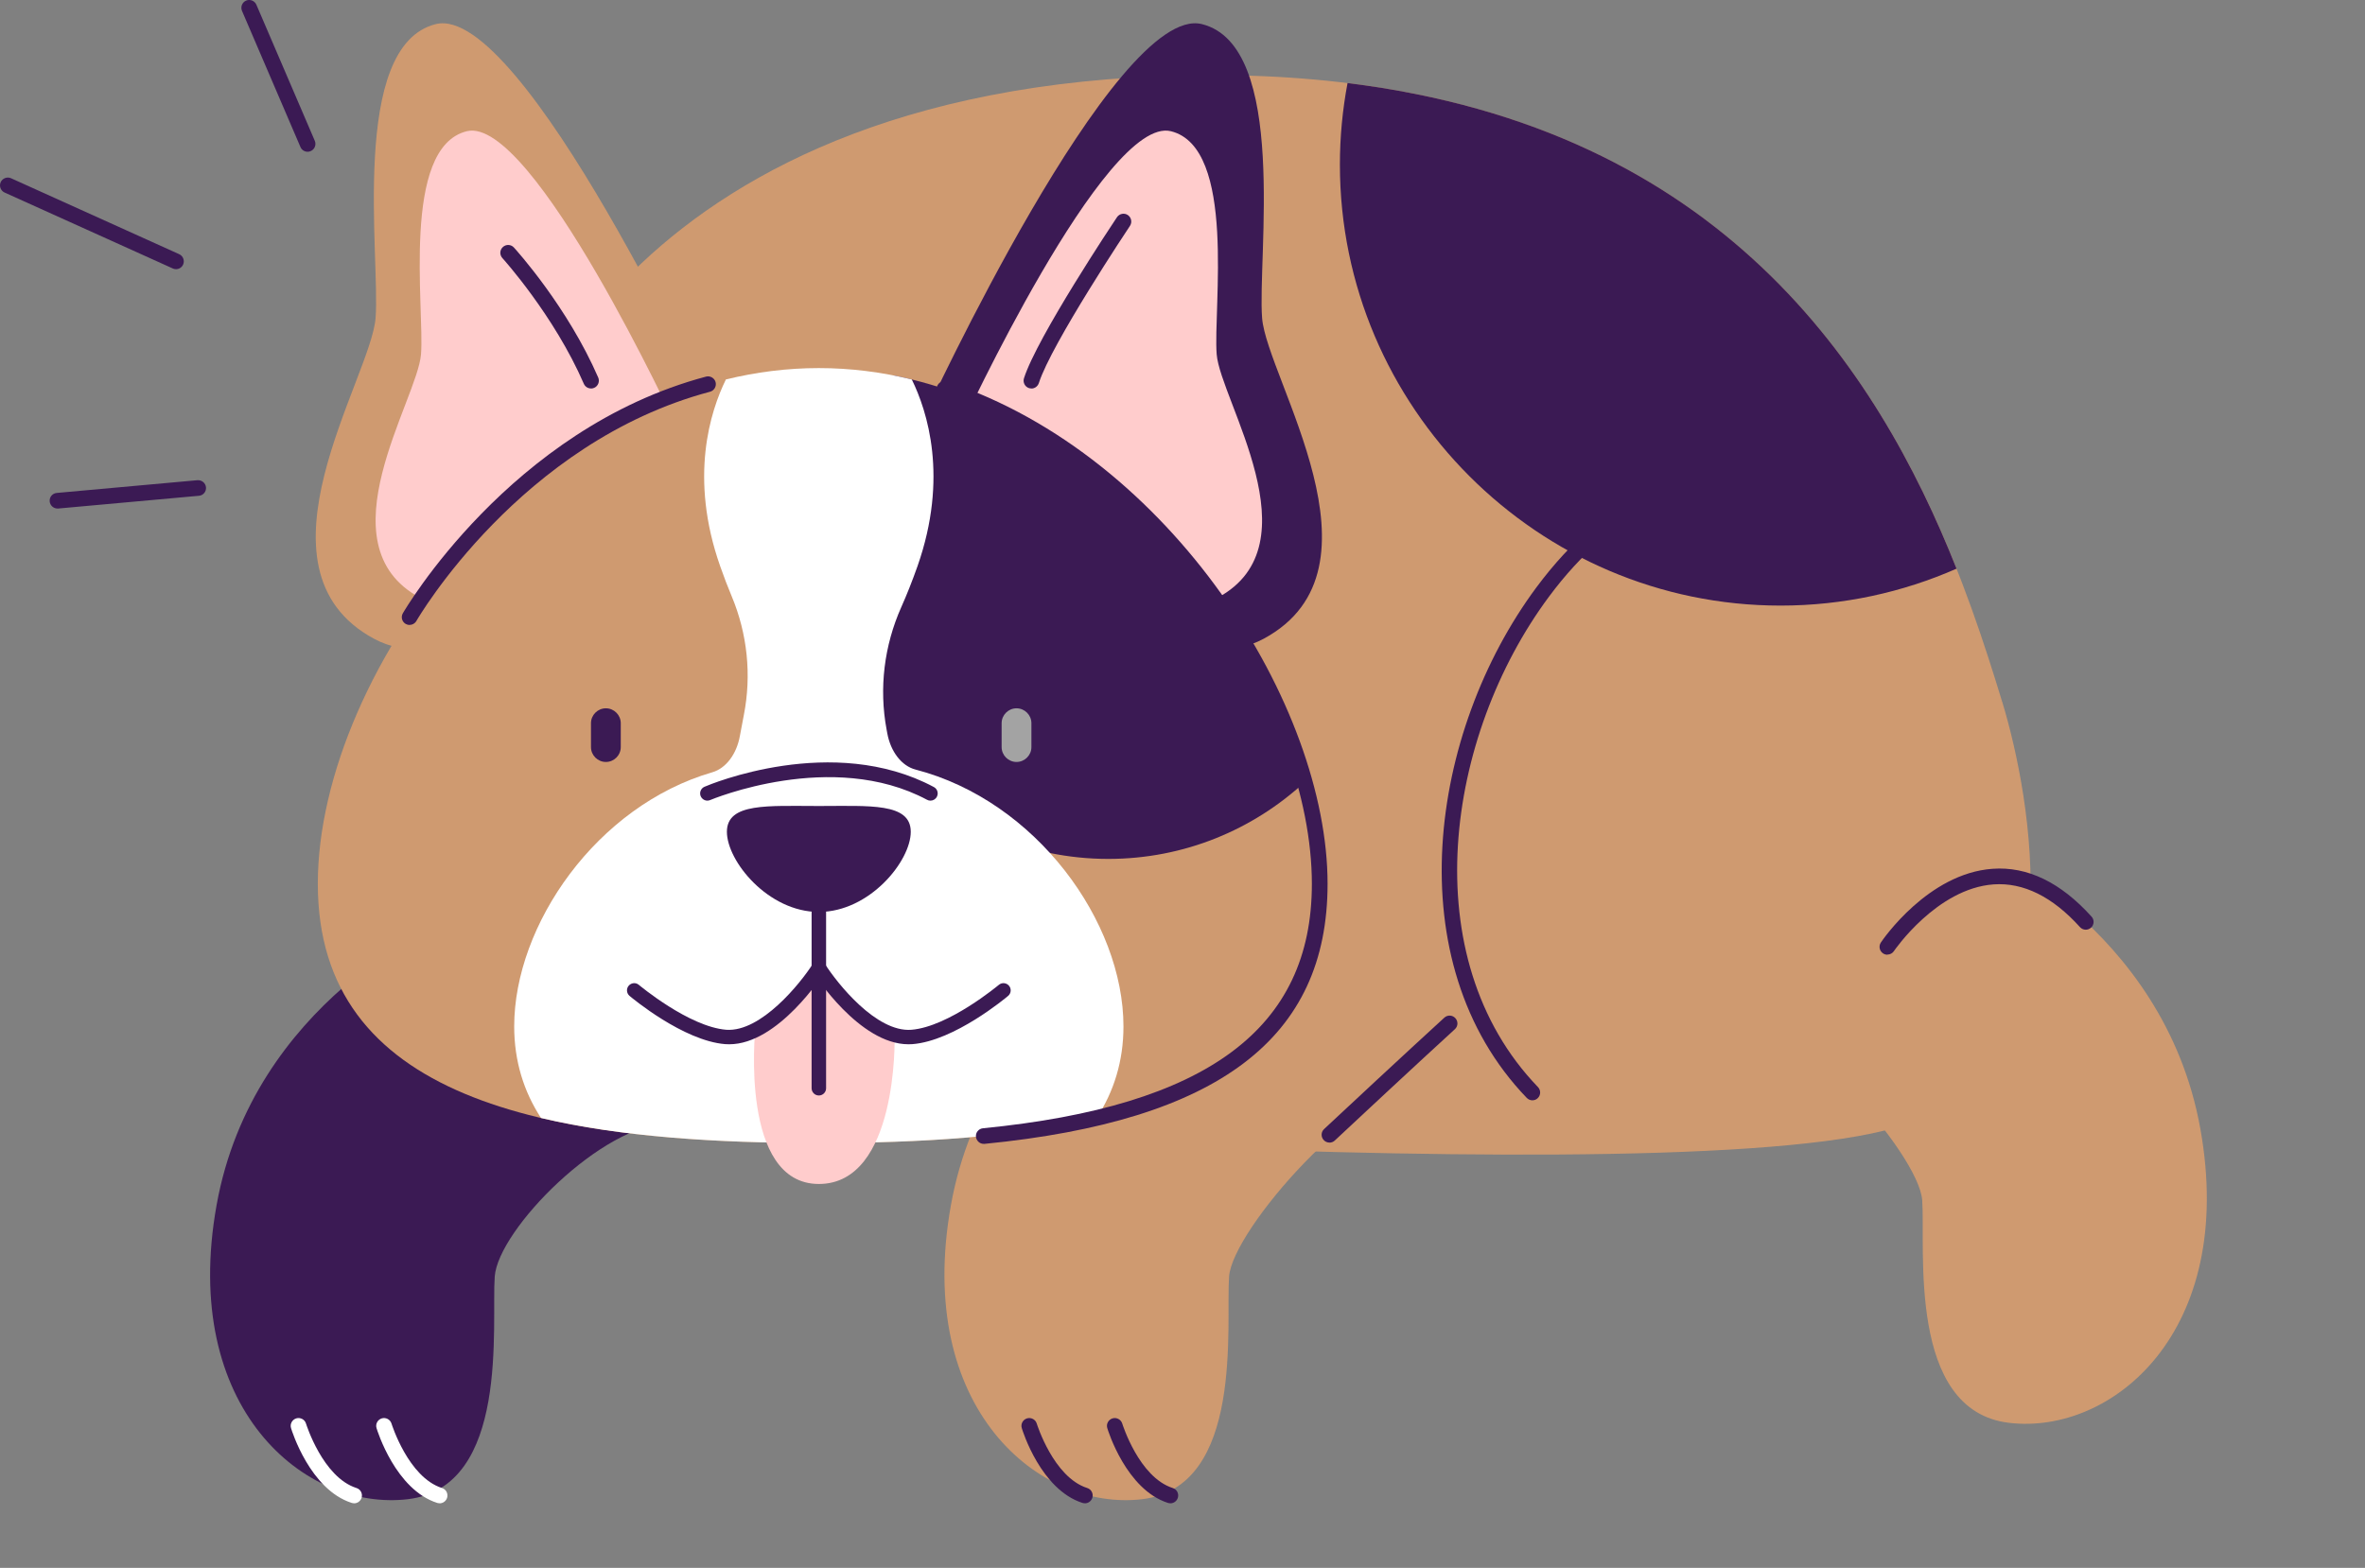 <svg width="190" height="126" viewBox="0 0 190 126" fill="none" xmlns="http://www.w3.org/2000/svg">
<rect x="0" y="0" width="190" height="126" fill="#808080" stroke="none"/>
<g clip-path="url(#clip0_952_17430)">
<path d="M158.619 67.957C158.619 67.957 173.842 74.36 176.773 90.715C179.705 107.07 169.649 115.318 161.409 114.343C153.17 113.363 154.704 100.226 154.426 96.448C154.149 92.675 143.881 81.002 138.508 81.002L158.619 67.957Z" fill="#CF9A70"/>
<path d="M160.845 56.382C155.238 37.915 143.463 6.027 97.426 6.038C49.681 6.049 41.502 36.222 41.502 36.222L58.497 39.227L51.001 89.713C51.001 89.713 142.593 96.633 154.531 89.713C166.468 82.793 163.265 64.342 160.85 56.382H160.845Z" fill="#CF9A70"/>
<path d="M123.107 88.423C122.944 88.423 122.78 88.357 122.655 88.227C112.17 77.332 114.818 58.816 123.428 47.209C129.122 39.532 136.04 36.75 141.929 39.771C142.239 39.929 142.359 40.31 142.201 40.621C142.044 40.931 141.663 41.051 141.353 40.893C136.056 38.176 129.731 40.817 124.434 47.96C116.135 59.148 113.535 76.946 123.558 87.361C123.797 87.611 123.792 88.009 123.542 88.248C123.422 88.368 123.265 88.423 123.107 88.423Z" fill="#3B1A54"/>
<path d="M35.553 74.093C35.553 74.093 20.33 80.496 17.399 96.851C14.467 113.206 24.523 121.454 32.763 120.479C41.002 119.499 39.468 106.362 39.746 102.584C40.023 98.811 48.409 90.279 53.782 90.279C59.156 90.279 35.553 74.088 35.553 74.088V74.093Z" fill="#3B1A54"/>
<path d="M28.45 120.806C28.385 120.806 28.325 120.795 28.26 120.779C24.91 119.712 23.442 114.97 23.382 114.768C23.278 114.436 23.469 114.088 23.8 113.984C24.132 113.886 24.486 114.071 24.584 114.403C24.6 114.447 25.927 118.715 28.641 119.581C28.973 119.685 29.152 120.038 29.049 120.37C28.962 120.637 28.717 120.811 28.45 120.811V120.806Z" fill="white"/>
<path d="M35.319 120.806C35.254 120.806 35.194 120.795 35.129 120.779C31.779 119.712 30.311 114.97 30.251 114.768C30.148 114.436 30.338 114.088 30.67 113.984C31.001 113.886 31.349 114.071 31.453 114.403C31.469 114.447 32.796 118.715 35.51 119.581C35.842 119.685 36.021 120.038 35.918 120.37C35.831 120.637 35.586 120.811 35.319 120.811V120.806Z" fill="white"/>
<path d="M94.549 74.093C94.549 74.093 79.326 80.496 76.395 96.851C73.463 113.206 83.519 121.454 91.759 120.479C99.998 119.499 98.464 106.362 98.742 102.584C99.019 98.811 109.287 87.138 114.66 87.138L94.549 74.093Z" fill="#CF9A70"/>
<path d="M87.157 120.806C87.092 120.806 87.032 120.795 86.967 120.779C83.617 119.712 82.148 114.97 82.089 114.768C81.985 114.436 82.176 114.088 82.507 113.984C82.839 113.886 83.193 114.071 83.291 114.403C83.307 114.447 84.634 118.715 87.348 119.581C87.68 119.685 87.859 120.038 87.756 120.37C87.669 120.637 87.424 120.811 87.157 120.811V120.806Z" fill="#3B1A54"/>
<path d="M94.026 120.806C93.961 120.806 93.901 120.795 93.836 120.779C90.486 119.712 89.018 114.97 88.958 114.768C88.855 114.436 89.045 114.088 89.377 113.984C89.708 113.886 90.056 114.071 90.16 114.403C90.176 114.447 91.503 118.715 94.217 119.581C94.549 119.685 94.728 120.038 94.625 120.37C94.538 120.637 94.293 120.811 94.026 120.811V120.806Z" fill="#3B1A54"/>
<path d="M57.257 33.314C57.257 33.314 41.969 0.196 35.008 1.938C28.041 3.68 30.559 20.727 30.173 25.567C29.787 30.407 19.644 45.711 30.037 51.325C40.43 56.943 57.262 33.314 57.262 33.314H57.257Z" fill="#CF9A70"/>
<path d="M54.375 34.349C54.375 34.349 42.78 9.223 37.494 10.546C32.207 11.869 34.116 24.799 33.823 28.474C33.529 32.149 25.834 43.757 33.719 48.02C41.605 52.283 54.375 34.354 54.375 34.354V34.349Z" fill="#FFCCCC"/>
<path d="M74.312 33.314C74.312 33.314 89.594 0.196 96.561 1.938C103.528 3.68 101.01 20.727 101.396 25.567C101.782 30.407 111.925 45.711 101.532 51.325C91.139 56.943 74.307 33.314 74.307 33.314H74.312Z" fill="#3B1A54"/>
<path d="M77.193 34.349C77.193 34.349 88.788 9.223 94.075 10.546C99.361 11.869 97.452 24.799 97.746 28.474C98.039 32.149 105.735 43.757 97.849 48.02C89.963 52.283 77.193 34.354 77.193 34.354V34.349Z" fill="#FFCCCC"/>
<path d="M106.023 71.022C106.023 88.221 88.005 91.858 65.778 91.858C43.551 91.858 25.533 88.221 25.533 71.022C25.533 53.824 43.556 29.58 65.784 29.58C88.011 29.58 106.029 53.824 106.029 71.022H106.023Z" fill="#CF9A70"/>
<path d="M71.757 30.168C68.042 34.294 65.785 39.755 65.785 45.744C65.785 58.604 76.2 69.024 89.04 69.024C95.137 69.024 100.684 66.672 104.834 62.834C100.94 48.738 87.92 33.325 71.762 30.168H71.757Z" fill="#3B1A54"/>
<path d="M48.675 61.233C49.333 61.233 49.871 60.694 49.871 60.036V58.119C49.871 57.46 49.333 56.921 48.675 56.921C48.017 56.921 47.478 57.46 47.478 58.119V60.036C47.478 60.694 48.017 61.233 48.675 61.233Z" fill="#3B1A54"/>
<path d="M81.665 61.233C82.323 61.233 82.862 60.694 82.862 60.036V58.119C82.862 57.46 82.323 56.921 81.665 56.921C81.007 56.921 80.469 57.46 80.469 58.119V60.036C80.469 60.694 81.007 61.233 81.665 61.233Z" fill="#A3A3A3"/>
<path d="M73.55 61.843C72.441 61.555 71.554 60.417 71.282 58.925C71.266 58.827 71.244 58.729 71.228 58.631C70.608 55.304 71.032 51.88 72.408 48.788C72.849 47.802 73.284 46.708 73.713 45.494C76.215 38.356 74.496 33.031 73.251 30.494C70.831 29.901 68.335 29.58 65.784 29.58C63.233 29.58 60.737 29.901 58.317 30.494C57.071 33.037 55.347 38.356 57.855 45.494C58.159 46.365 58.469 47.17 58.785 47.922C60.046 50.938 60.389 54.259 59.758 57.466C59.638 58.07 59.535 58.631 59.443 59.132C59.181 60.602 58.322 61.745 57.229 62.061C47.935 64.756 41.31 74.327 41.31 82.488C41.31 85.27 42.083 87.731 43.464 89.844C49.849 91.357 57.528 91.858 65.784 91.858C74.04 91.858 81.719 91.357 88.103 89.844C89.485 87.731 90.257 85.27 90.257 82.488C90.257 74.093 83.258 64.364 73.55 61.843Z" fill="white"/>
<path d="M73.169 66.846C73.169 69.198 69.863 73.287 65.784 73.287C61.705 73.287 58.398 69.198 58.398 66.846C58.398 64.494 61.705 64.772 65.784 64.772C69.863 64.772 73.169 64.494 73.169 66.846Z" fill="#3B1A54"/>
<path d="M74.747 64.342C74.655 64.342 74.562 64.32 74.475 64.271C66.84 60.188 57.154 64.255 57.056 64.293C56.762 64.424 56.425 64.282 56.294 63.988C56.169 63.694 56.305 63.351 56.599 63.226C57.012 63.046 66.889 58.898 75.025 63.248C75.308 63.4 75.416 63.748 75.264 64.032C75.161 64.228 74.96 64.342 74.753 64.342H74.747Z" fill="#3B1A54"/>
<path d="M106.808 91.82C106.639 91.82 106.471 91.755 106.346 91.618C106.106 91.363 106.123 90.965 106.378 90.731C112.665 84.856 116.037 81.78 116.037 81.78C116.293 81.546 116.69 81.563 116.923 81.824C117.157 82.08 117.141 82.477 116.88 82.711C116.88 82.711 113.508 85.787 107.232 91.657C107.112 91.771 106.955 91.825 106.802 91.825L106.808 91.82Z" fill="#3B1A54"/>
<path d="M151.631 76.723C151.511 76.723 151.386 76.69 151.277 76.614C150.989 76.418 150.913 76.026 151.109 75.737C151.261 75.509 154.899 70.189 160.071 69.819C162.878 69.612 165.553 70.913 168.033 73.663C168.267 73.919 168.245 74.322 167.99 74.55C167.729 74.784 167.337 74.763 167.103 74.507C164.895 72.057 162.551 70.903 160.164 71.071C155.595 71.398 152.186 76.385 152.153 76.434C152.033 76.614 151.832 76.712 151.631 76.712V76.723Z" fill="#3B1A54"/>
<path d="M108.259 6.675C107.857 8.804 107.645 10.992 107.645 13.23C107.645 32.721 123.574 48.667 143.044 48.667C148.064 48.667 152.849 47.606 157.184 45.7C150.788 29.552 138.301 10.382 108.259 6.675Z" fill="#3B1A54"/>
<path d="M47.479 31.218C47.234 31.218 47.006 31.077 46.902 30.837C44.52 25.344 40.398 20.781 40.36 20.738C40.126 20.482 40.142 20.084 40.403 19.85C40.659 19.616 41.056 19.633 41.29 19.894C41.464 20.084 45.592 24.652 48.061 30.342C48.197 30.657 48.05 31.033 47.734 31.169C47.653 31.202 47.566 31.224 47.484 31.224L47.479 31.218Z" fill="#3B1A54"/>
<path d="M82.862 31.218C82.796 31.218 82.737 31.207 82.671 31.191C82.34 31.087 82.16 30.728 82.263 30.401C83.313 27.097 89.475 17.841 89.736 17.455C89.932 17.166 90.323 17.09 90.606 17.28C90.894 17.477 90.971 17.863 90.78 18.152C90.715 18.244 84.455 27.647 83.46 30.783C83.373 31.049 83.128 31.224 82.862 31.224V31.218Z" fill="#3B1A54"/>
<path d="M32.908 50.225C32.804 50.225 32.696 50.197 32.598 50.143C32.293 49.969 32.19 49.588 32.364 49.283C32.451 49.136 40.978 34.458 56.723 30.265C57.055 30.178 57.403 30.38 57.49 30.712C57.577 31.044 57.375 31.392 57.044 31.48C41.8 35.536 33.533 49.756 33.451 49.903C33.337 50.105 33.125 50.219 32.908 50.219V50.225Z" fill="#3B1A54"/>
<path d="M4.617 40.866C4.296 40.866 4.024 40.621 3.991 40.294C3.958 39.946 4.214 39.641 4.562 39.614L15.863 38.59C16.211 38.568 16.516 38.813 16.549 39.162C16.581 39.51 16.326 39.815 15.978 39.842L4.676 40.866C4.676 40.866 4.638 40.866 4.617 40.866Z" fill="#3B1A54"/>
<path d="M14.141 21.631C14.054 21.631 13.967 21.614 13.885 21.576L0.37 15.473C0.055 15.331 -0.087 14.956 0.055 14.64C0.196 14.324 0.577 14.183 0.887 14.324L14.396 20.427C14.712 20.569 14.853 20.945 14.712 21.26C14.608 21.494 14.38 21.631 14.141 21.631Z" fill="#3B1A54"/>
<path d="M24.713 12.196C24.468 12.196 24.24 12.054 24.137 11.815L19.443 0.877C19.307 0.555 19.454 0.185 19.77 0.049C20.085 -0.087 20.46 0.06 20.596 0.376L25.29 11.314C25.426 11.635 25.279 12.005 24.963 12.141C24.882 12.179 24.8 12.196 24.713 12.196Z" fill="#3B1A54"/>
<path d="M60.673 82.788C60.673 82.788 59.416 95.147 65.785 95.147C72.153 95.147 71.871 83.343 71.871 83.343L65.785 78.786L60.673 82.788Z" fill="#FFCCCC"/>
<path d="M58.583 83.92C58.475 83.92 58.366 83.92 58.257 83.909C54.885 83.637 50.752 80.18 50.578 80.033C50.333 79.826 50.301 79.456 50.507 79.216C50.714 78.971 51.084 78.938 51.323 79.145C51.367 79.178 55.347 82.515 58.35 82.755C61.145 82.951 64.31 79.015 65.295 77.468C65.469 77.196 65.822 77.12 66.094 77.289C66.366 77.463 66.442 77.822 66.273 78.089C66.116 78.334 62.521 83.92 58.583 83.92Z" fill="#3B1A54"/>
<path d="M72.985 83.92C69.047 83.92 65.447 78.334 65.295 78.089C65.121 77.817 65.202 77.457 65.474 77.289C65.746 77.115 66.105 77.196 66.274 77.468C67.258 79.015 70.396 82.973 73.219 82.755C76.215 82.515 80.202 79.178 80.245 79.145C80.49 78.938 80.854 78.971 81.061 79.216C81.268 79.461 81.235 79.826 80.99 80.033C80.816 80.18 76.683 83.642 73.311 83.909C73.202 83.92 73.094 83.92 72.985 83.92Z" fill="#3B1A54"/>
<path d="M65.785 88.036C65.464 88.036 65.203 87.775 65.203 87.454V69.024C65.203 68.703 65.464 68.442 65.785 68.442C66.106 68.442 66.367 68.703 66.367 69.024V87.454C66.367 87.775 66.106 88.036 65.785 88.036Z" fill="#3B1A54"/>
<path d="M79.033 91.924C78.712 91.924 78.44 91.678 78.407 91.357C78.37 91.009 78.625 90.704 78.968 90.671C96.996 88.896 105.393 82.657 105.393 71.028C105.393 57.172 93.189 37.67 75.677 31.85C75.346 31.741 75.172 31.382 75.28 31.055C75.389 30.728 75.748 30.549 76.074 30.658C94.098 36.646 106.655 56.742 106.655 71.028C106.655 83.436 97.899 90.072 79.093 91.924C79.071 91.924 79.049 91.924 79.028 91.924H79.033Z" fill="#3B1A54"/>
</g>
<defs>
<clipPath id="clip0_952_17430">
<rect width="190" height="126" fill="white"/>
</clipPath>
</defs>
</svg>
